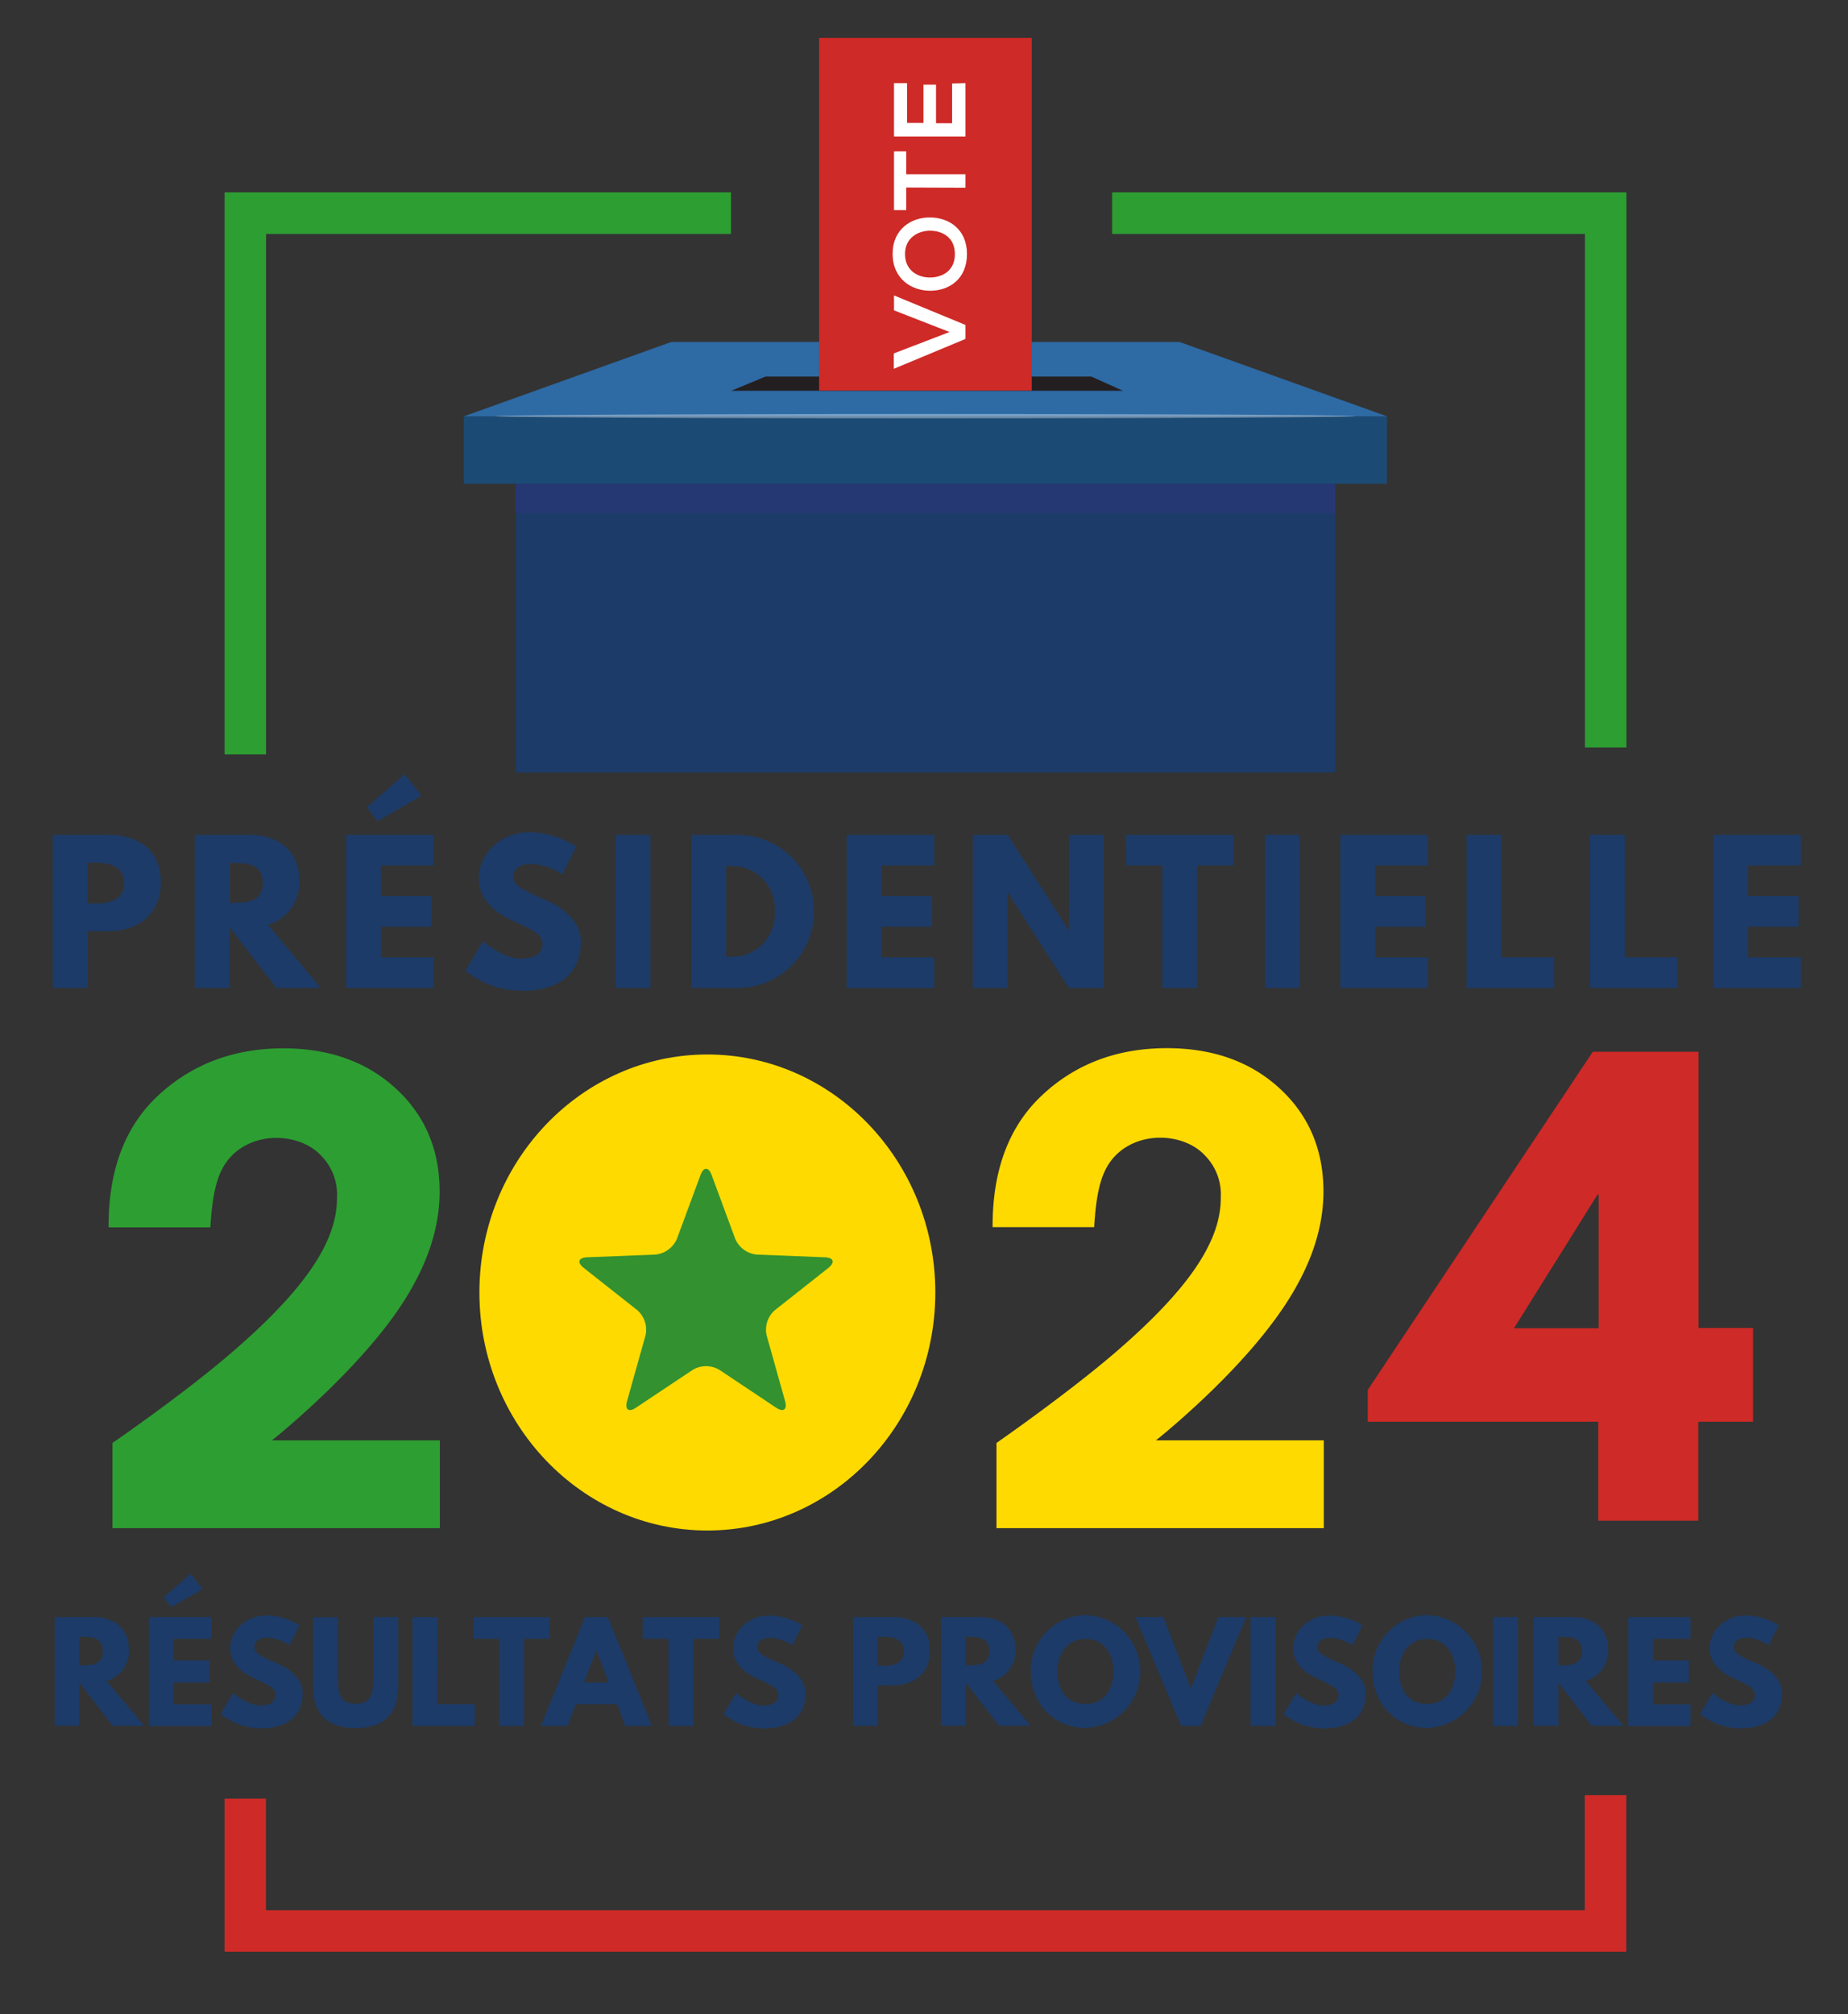 <svg xmlns="http://www.w3.org/2000/svg" viewBox="0 0 371.33 404.62"><rect x="0" y="0" width="371.33" height="404.62" fill="#333333" stroke="none"/><defs><style>.cls-1{isolation:isolate;}.cls-2{fill:#1c3b68;}.cls-3{fill:#253874;mix-blend-mode:multiply;}.cls-4{fill:#1b4b75;}.cls-5{fill:#2e6aa4;}.cls-6{fill:#231f20;}.cls-7{fill:#2d9e32;}.cls-8{fill:#ffda00;}.cls-9{fill:#339130;}.cls-10,.cls-12{fill:#fff;}.cls-10{opacity:0.35;}.cls-11{fill:#ce2a27;}</style></defs><g class="cls-1"><g id="Calque_1" data-name="Calque 1"><rect class="cls-2" x="103.63" y="97.18" width="164.64" height="58"/><rect class="cls-3" x="103.63" y="97.18" width="164.64" height="5.91"/><rect class="cls-4" x="93.21" y="83.64" width="185.48" height="13.55"/><polygon class="cls-5" points="278.69 83.64 93.21 83.64 134.89 68.7 237.01 68.7 278.69 83.64"/><polygon class="cls-6" points="225.62 78.5 146.94 78.5 153.82 75.65 219.29 75.65 225.62 78.5"/><path class="cls-7" d="M54.65,289.36H88.38V307H22.6l0-17.12s13.85-9.5,23.58-17.84c15.53-13.31,21.62-22.92,21.53-31.51a11.08,11.08,0,0,0-3.17-8.35c-4.38-4.77-14.19-5.12-18.88,1.05-2.14,2.81-3,6.92-3.39,13.33H21.82Q21.74,229.35,31.87,220t25-9.4q13.89,0,22.68,8.09t8.79,20.72c0,8.22-3.17,17.16-10.64,26.89C68.34,278.5,54.65,289.36,54.65,289.36Z"/><path class="cls-8" d="M142.14,211.84c-25.26,0-45.81,21.45-45.81,47.81s20.55,47.82,45.81,47.82,45.8-21.45,45.8-47.82S167.4,211.84,142.14,211.84Z"/><path class="cls-8" d="M232.27,289.36H266V307H200.23l0-17.12S214,280.33,223.76,272c15.54-13.31,21.62-22.92,21.54-31.51a11.12,11.12,0,0,0-3.17-8.35c-4.39-4.77-14.2-5.12-18.89,1.05-2.14,2.81-3,6.92-3.38,13.33H199.45q-.07-17.16,10-26.55t25-9.4q13.89,0,22.68,8.09t8.8,20.72c0,8.22-3.17,17.16-10.64,26.89C246,278.5,232.27,289.36,232.27,289.36Z"/><path class="cls-9" d="M140.76,236.05c.61-1.66,1.62-1.66,2.23,0l4.75,12.84a5.27,5.27,0,0,0,4.34,3.15l13.68.54c1.77.08,2.08,1,.69,2.14l-10.74,8.48a5.2,5.2,0,0,0-1.66,5.09l3.7,13.18c.48,1.71-.33,2.3-1.81,1.32l-11.38-7.59a5.23,5.23,0,0,0-5.37,0l-11.39,7.59c-1.47,1-2.28.39-1.8-1.32l3.7-13.18a5.22,5.22,0,0,0-1.65-5.09l-10.75-8.48c-1.39-1.1-1.08-2.06.69-2.14l13.68-.54a5.26,5.26,0,0,0,4.34-3.15Z"/><ellipse class="cls-10" cx="185.95" cy="83.6" rx="86.36" ry="0.44"/><rect class="cls-11" x="164.59" y="7.6" width="42.72" height="70.86"/><path class="cls-12" d="M194,65.28v2.81l-14.4,6V71L190.8,66.7l-11.16-4.35v-3Z"/><path class="cls-12" d="M186.89,43.69c3.71,0,7.41,2.31,7.41,7.35s-3.62,7.37-7.39,7.37S179.36,56,179.36,51,183.14,43.64,186.89,43.69ZM187,55.75c2.35-.06,4.87-1.33,4.87-4.71s-2.54-4.65-4.89-4.69-5.13,1.31-5.13,4.69S184.54,55.81,187,55.75Z"/><path class="cls-12" d="M182.1,37.67v4.54h-2.46V30.41h2.46V35H194v2.71Z"/><path class="cls-12" d="M194,16.7V27.43H179.64V16.7h2.62v8h3.3V17h2.52v7.76h3.23v-8Z"/><path class="cls-7" d="M45.12,38.64V151.55h8.34V47h93.42V38.64Z"/><path class="cls-11" d="M318.44,360.63v23.13h-265V361.33H45.12v30.76H326.78V360.63Z"/><path class="cls-7" d="M223.47,38.64V47h95V150.16h8.34V38.64Z"/><path class="cls-11" d="M352.25,266.78v18.84h-11v19.87h-20.1V285.62H274.83v-6.39l45.22-67.94h21.24v55.49ZM321,240l-16.78,26.83h17V240Z"/><path class="cls-2" d="M18.78,324.86c4,0,7.13,2.2,7.13,6.49a6.25,6.25,0,0,1-4.48,6.34l7.53,9H22.62l-6.68-8.64v8.64H11V324.86Zm-2.26,9.7c1.89,0,4.14-.13,4.14-2.86s-2.25-2.87-4.14-2.87h-.58v5.73Z"/><path class="cls-2" d="M42.46,329.23H34.93v4.35h7.21V338H34.93v4.4h7.53v4.37H29.94V324.86H42.46ZM38.3,316.18l2.41,3.05-6.31,3.66-1.49-2Z"/><path class="cls-2" d="M60.18,326.53l-2,4A9,9,0,0,0,53.73,329c-1.69,0-2.6.77-2.6,2s2.07,2.1,4.57,3.16,5.11,3.1,5.11,6c0,5.22-4,7.05-8.24,7.05a12.77,12.77,0,0,1-8.22-2.89l2.49-4.19s2.92,2.47,5.36,2.47c1.08,0,3.15-.11,3.15-2.15,0-1.59-2.33-2.31-4.93-3.61s-4.16-3.34-4.16-5.62c0-4.08,3.6-6.68,7.13-6.68A12.43,12.43,0,0,1,60.18,326.53Z"/><path class="cls-2" d="M80,339c0,5.41-3,8.17-8.54,8.17s-8.53-2.76-8.53-8.17v-14.1h5v12.65c0,3.65,1.11,4.72,3.55,4.72S75,341.16,75,337.51V324.86h5Z"/><path class="cls-2" d="M87.87,342.36H95.4v4.37H82.88V324.86h5Z"/><path class="cls-2" d="M95.11,324.86h15.38v4.37H105.3v17.5h-5v-17.5h-5.2Z"/><path class="cls-2" d="M131,346.73h-5.36L124,342.36h-8.32l-1.62,4.37h-5.36l8.83-21.87h4.62Zm-11.11-15.11h-.06L117.36,338h4.94Z"/><path class="cls-2" d="M129.17,324.86h15.38v4.37h-5.2v17.5h-5v-17.5h-5.2Z"/><path class="cls-2" d="M161.21,326.53l-2,4a9,9,0,0,0-4.43-1.51c-1.7,0-2.6.77-2.6,2s2.07,2.1,4.56,3.16,5.12,3.1,5.12,6c0,5.22-4,7.05-8.25,7.05a12.81,12.81,0,0,1-8.22-2.89l2.5-4.19s2.91,2.47,5.35,2.47c1.09,0,3.16-.11,3.16-2.15,0-1.59-2.33-2.31-4.93-3.61s-4.17-3.34-4.17-5.62c0-4.08,3.61-6.68,7.14-6.68A12.47,12.47,0,0,1,161.21,326.53Z"/><path class="cls-2" d="M179.4,324.86c4.27,0,7.48,2.2,7.48,6.73s-3.21,7-7.48,7h-3v8.11h-5V324.86Zm-1.59,9.78c2,0,3.82-.66,3.82-2.89s-1.86-2.92-3.82-2.92H176.4v5.81Z"/><path class="cls-2" d="M196.91,324.86c4.05,0,7.13,2.2,7.13,6.49a6.25,6.25,0,0,1-4.48,6.34l7.53,9h-6.34l-6.68-8.64v8.64h-5V324.86Zm-2.26,9.7c1.89,0,4.14-.13,4.14-2.86s-2.25-2.87-4.14-2.87h-.58v5.73Z"/><path class="cls-2" d="M218.13,324.46a11.34,11.34,0,0,1,0,22.67c-6.48,0-11-5-11-11.35A11.14,11.14,0,0,1,218.13,324.46Zm0,17.85c4,0,5.62-3.27,5.62-6.53s-1.75-6.52-5.62-6.52-5.65,3.26-5.65,6.52S214,342.31,218.13,342.31Z"/><path class="cls-2" d="M228.15,324.86h5.62l5.52,14.37,5.52-14.37h5.62l-9.18,21.87h-3.92Z"/><path class="cls-2" d="M256.27,346.73h-5V324.86h5Z"/><path class="cls-2" d="M273.77,326.53l-2,4a9.06,9.06,0,0,0-4.43-1.51c-1.7,0-2.6.77-2.6,2s2.07,2.1,4.56,3.16,5.12,3.1,5.12,6c0,5.22-4,7.05-8.25,7.05a12.77,12.77,0,0,1-8.22-2.89l2.49-4.19s2.92,2.47,5.36,2.47c1.09,0,3.15-.11,3.15-2.15,0-1.59-2.33-2.31-4.93-3.61s-4.16-3.34-4.16-5.62c0-4.08,3.6-6.68,7.13-6.68A12.43,12.43,0,0,1,273.77,326.53Z"/><path class="cls-2" d="M286.79,324.46a11.34,11.34,0,0,1,0,22.67c-6.47,0-11-5-11-11.35A11.14,11.14,0,0,1,286.79,324.46Zm0,17.85c4,0,5.63-3.27,5.63-6.53s-1.75-6.52-5.63-6.52-5.65,3.26-5.65,6.52S282.71,342.31,286.79,342.31Z"/><path class="cls-2" d="M305,346.73h-5V324.86h5Z"/><path class="cls-2" d="M316,324.86c4.05,0,7.13,2.2,7.13,6.49a6.25,6.25,0,0,1-4.48,6.34l7.53,9h-6.34l-6.68-8.64v8.64h-5V324.86Zm-2.26,9.7c1.89,0,4.14-.13,4.14-2.86s-2.25-2.87-4.14-2.87h-.58v5.73Z"/><path class="cls-2" d="M339.68,329.23h-7.53v4.35h7.21V338h-7.21v4.4h7.53v4.37H327.16V324.86h12.52Z"/><path class="cls-2" d="M357.4,326.53l-2,4A9,9,0,0,0,351,329c-1.69,0-2.6.77-2.6,2s2.07,2.1,4.57,3.16,5.11,3.1,5.11,6c0,5.22-4,7.05-8.24,7.05a12.77,12.77,0,0,1-8.22-2.89l2.49-4.19s2.92,2.47,5.36,2.47c1.08,0,3.15-.11,3.15-2.15,0-1.59-2.33-2.31-4.93-3.61s-4.16-3.34-4.16-5.62c0-4.08,3.6-6.68,7.13-6.68A12.43,12.43,0,0,1,357.4,326.53Z"/><path class="cls-2" d="M21.82,167.73c6,0,10.51,3.09,10.51,9.47s-4.51,9.88-10.51,9.88H17.61v11.4h-7V167.73Zm-2.24,13.76c2.76,0,5.37-.94,5.37-4.07s-2.61-4.1-5.37-4.1h-2v8.17Z"/><path class="cls-2" d="M50.15,167.73c5.7,0,10,3.09,10,9.13a8.78,8.78,0,0,1-6.3,8.91l10.59,12.71H55.55l-9.39-12.15v12.15h-7V167.73ZM47,181.37c2.64,0,5.81-.18,5.81-4s-3.17-4-5.81-4h-.82v8.05Z"/><path class="cls-2" d="M87.16,173.88H76.57V180H86.71v6.16H76.57v6.18H87.16v6.15H69.56V167.73h17.6Zm-5.85-18.34,3.39,4.29L75.83,165l-2.09-2.87Z"/><path class="cls-2" d="M115.78,170.08,113,175.67a12.71,12.71,0,0,0-6.22-2.12c-2.39,0-3.66,1.08-3.66,2.75s2.91,2.95,6.41,4.44,7.2,4.36,7.2,8.39c0,7.34-5.59,9.91-11.59,9.91A18,18,0,0,1,93.53,195l3.5-5.89s4.1,3.47,7.53,3.47c1.53,0,4.44-.15,4.44-3,0-2.24-3.28-3.25-6.93-5.07s-5.86-4.7-5.86-7.9c0-5.75,5.07-9.4,10-9.4A17.47,17.47,0,0,1,115.78,170.08Z"/><path class="cls-2" d="M130.69,198.48h-7V167.73h7Z"/><path class="cls-2" d="M147.8,167.73a15.38,15.38,0,1,1,0,30.75h-8.91V167.73ZM147,192.22c5.18,0,8.72-3.95,8.76-9.09S152.2,174,147,174H145.9v18.23Z"/><path class="cls-2" d="M187.72,173.88H177.13V180h10.14v6.16H177.13v6.18h10.59v6.15H170.13V167.73h17.59Z"/><path class="cls-2" d="M202.48,198.48h-7V167.73h7l12.23,19.09h.07V167.73h7v30.75h-7L202.55,179.4h-.07Z"/><path class="cls-2" d="M226.26,167.73h21.62v6.15h-7.31v24.6h-7v-24.6h-7.3Z"/><path class="cls-2" d="M261.15,198.48h-7V167.73h7Z"/><path class="cls-2" d="M286.94,173.88H276.35V180h10.14v6.16H276.35v6.18h10.59v6.15h-17.6V167.73h17.6Z"/><path class="cls-2" d="M301.7,192.33h10.58v6.15H294.69V167.73h7Z"/><path class="cls-2" d="M326.48,192.33h10.59v6.15H319.48V167.73h7Z"/><path class="cls-2" d="M361.86,173.88H351.27V180h10.14v6.16H351.27v6.18h10.59v6.15h-17.6V167.73h17.6Z"/></g></g></svg>